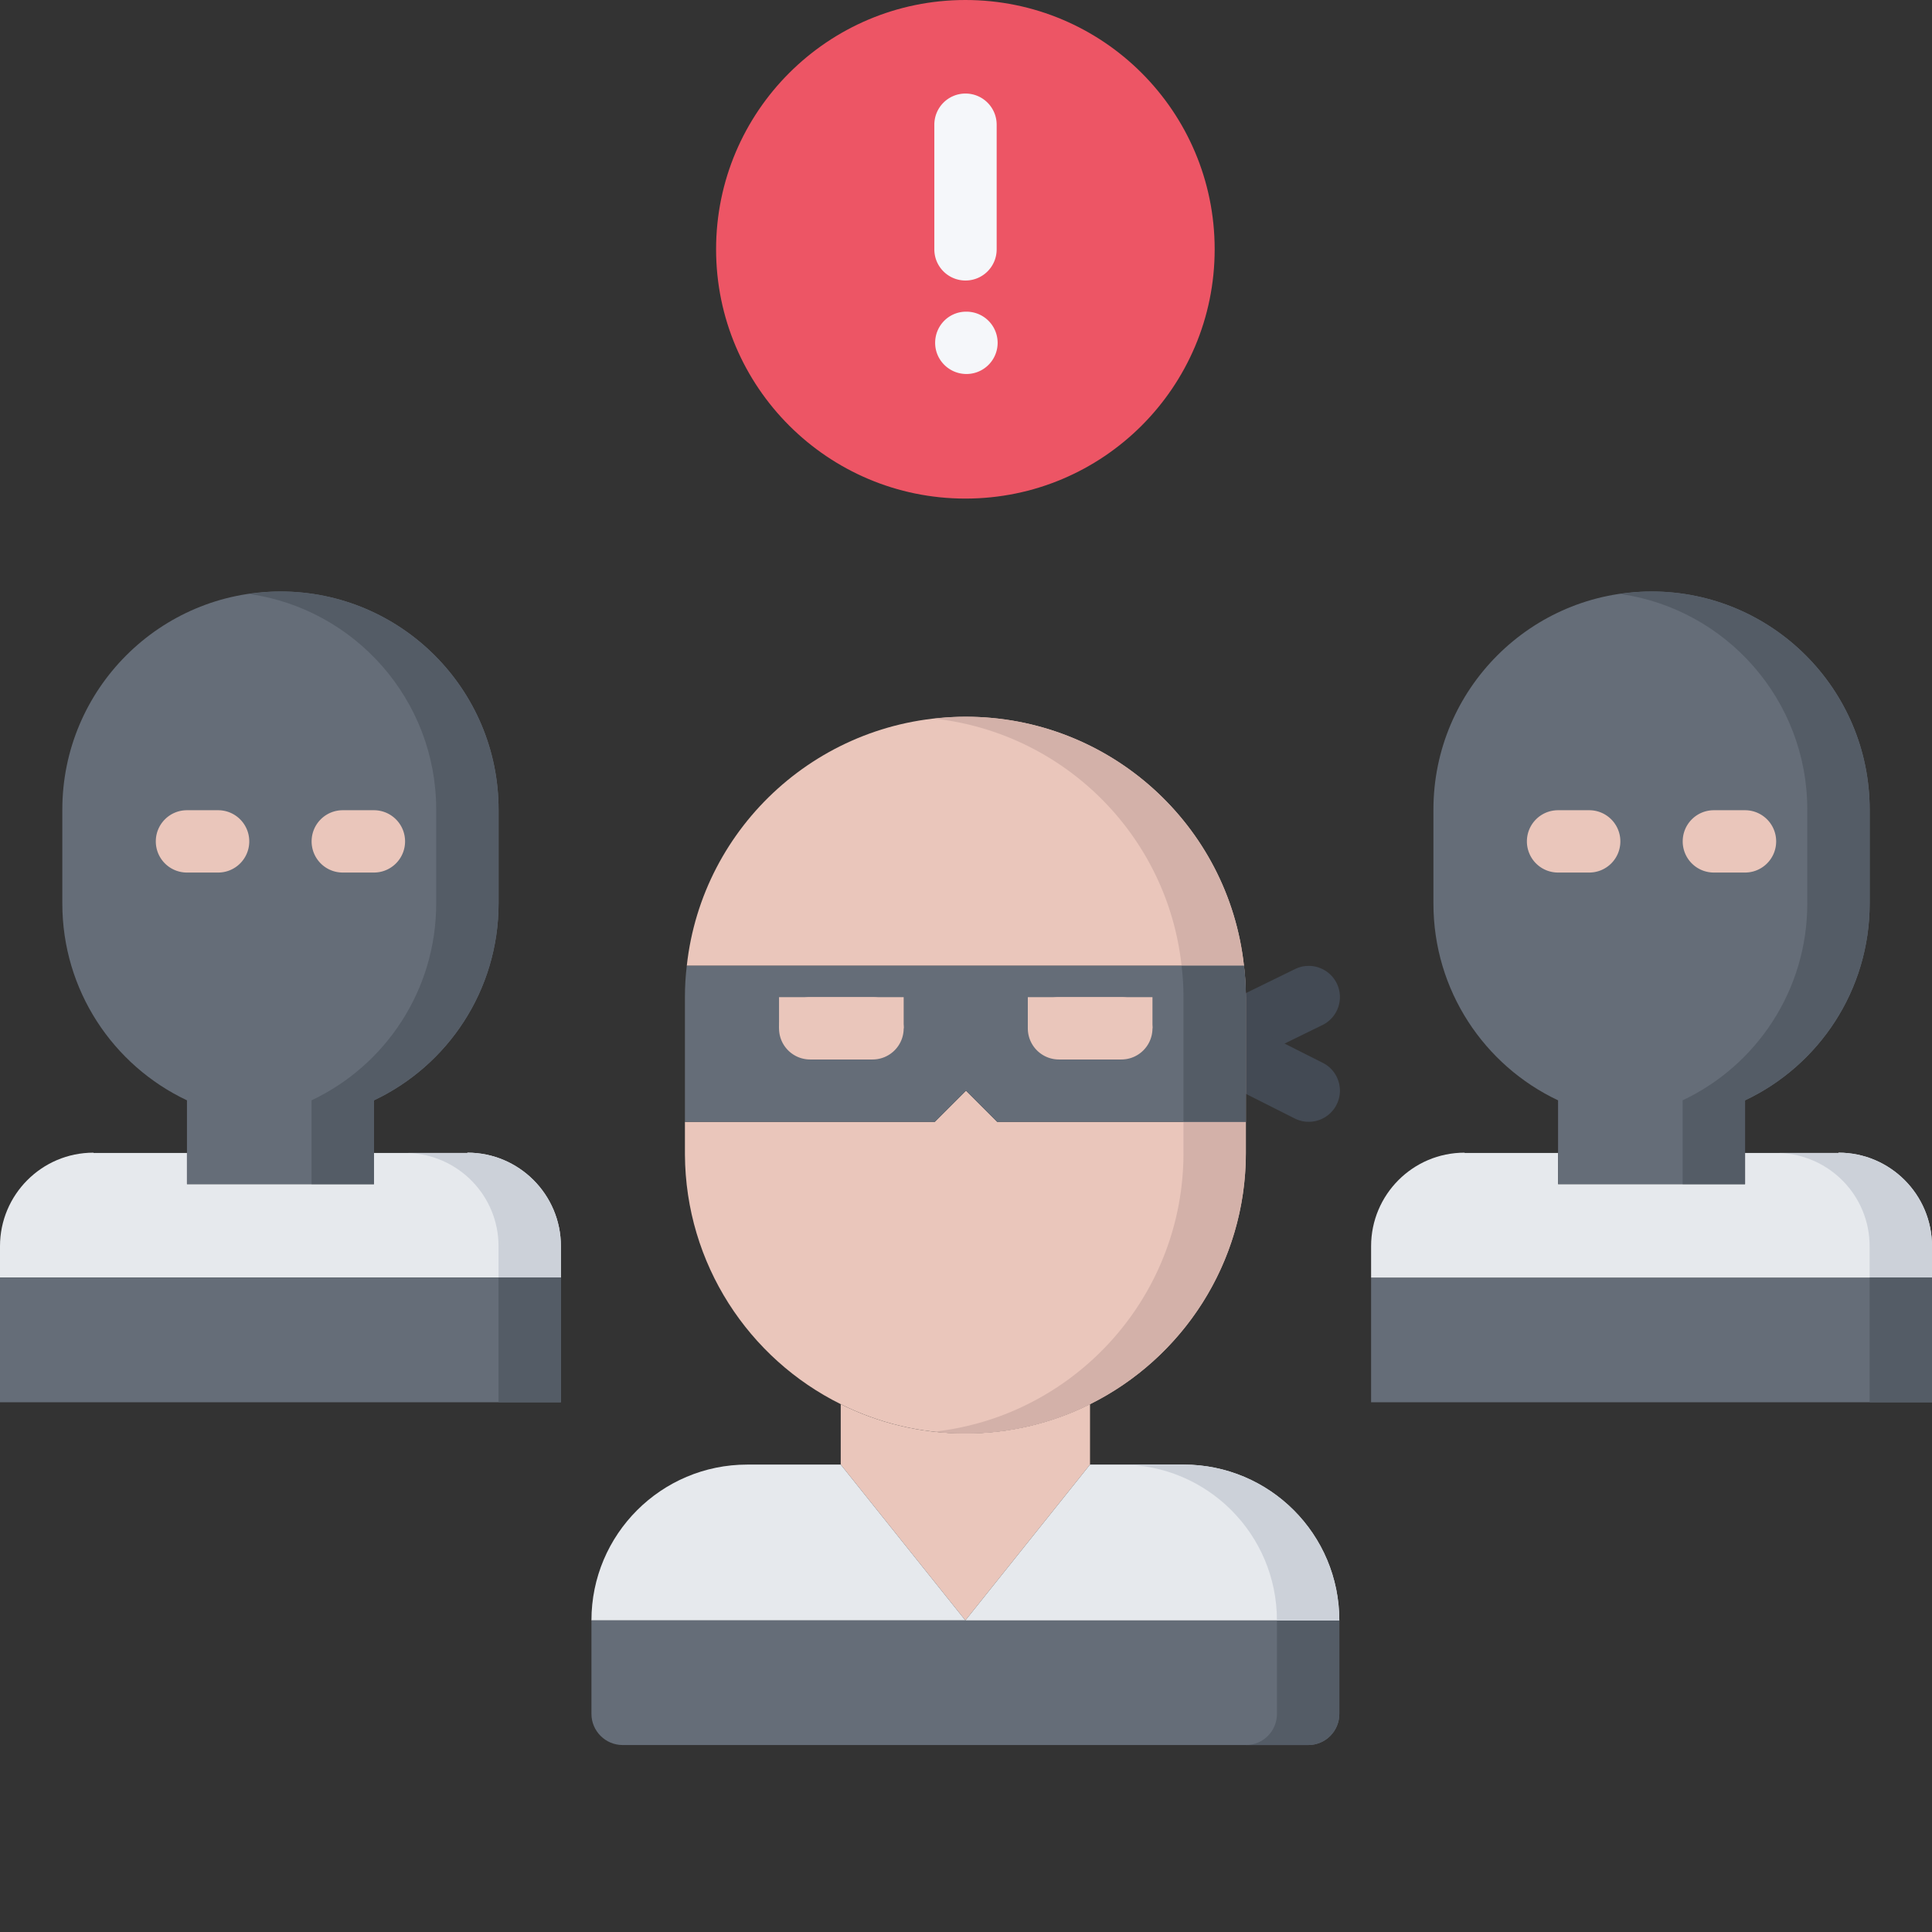 <svg viewBox="0 0 496 496" xmlns="http://www.w3.org/2000/svg"><rect x="0" y="0" width="496" height="496" fill="#333333" stroke="none"/><g><path d="M319.879 271.863a7.994 7.994 0 0 1-7.192-4.488c-1.933-3.969-.296-8.758 3.672-10.703l16.121-7.887c3.97-1.945 8.758-.289 10.704 3.672a8.007 8.007 0 0 1-3.672 10.703l-16.121 7.887a7.849 7.849 0 0 1-3.512.816zm0 0" fill="#434a54"></path><path d="M335.984 288a7.965 7.965 0 0 1-3.593-.855l-16.118-8.13c-3.945-1.984-5.53-6.8-3.539-10.742a7.978 7.978 0 0 1 10.746-3.539l16.122 8.13c3.941 1.984 5.527 6.8 3.535 10.745a8.014 8.014 0 0 1-7.153 4.391zm0 0" fill="#434a54"></path><path d="M144 328H0v-8.078c0-13.203 10.719-24 24-24V296h24v8h48v-8h24v-.078c13.281 0 24 10.797 24 24zm0 0" fill="#e6e9ed"></path><path d="M0 328h144v32H0zm0 0" fill="#656d78"></path><path d="M215.84 376v-15.512c9.594 4.809 20.48 7.52 32 7.52 11.441 0 22.398-2.719 32-7.52V376l-32 40zm0 0" fill="#eac6bb"></path><path d="m215.84 376 32 40h-96c0-22.078 17.914-40 40-40zm0 0" fill="#e6e9ed"></path><path d="M343.84 416v24c0 4.398-3.52 8-8 8h-176c-4.406 0-8-3.602-8-8v-24zm0 0" fill="#656d78"></path><path d="M327.832 416v24c0 4.398-3.52 8-8 8h16.016c4.48 0 8-3.602 8-8v-24zm0 0" fill="#545c66"></path><path d="M343.84 416h-96l32-40h24c22.16 0 40 17.922 40 40zm0 0" fill="#e6e9ed"></path><path d="M303.84 376h-16.016c22.16 0 40 17.922 40 40h16.016c0-22.078-17.84-40-40-40zm0 0" fill="#ccd1d9"></path><path d="M352 328h144v32H352zm0 0" fill="#656d78"></path><path d="M496 319.922V328H352v-8.078c0-13.203 10.719-24 24-24V296h24v8h48v-8h24v-.078c13.281 0 24 10.797 24 24zm0 0" fill="#e6e9ed"></path><path d="M472 295.922V296h-15.238c12.91.426 23.222 10.984 23.222 23.922V328v-.031H496V328v-8.078c0-13.203-10.719-24-24-24zm0 0" fill="#ccd1d9"></path><path d="M448 296v8h-48v-21.512c-18.96-8.953-32-28.23-32-50.55v-24.083c0-30.878 25.04-56 56-56s56 25.122 56 56v24.083c0 22.32-13.04 41.597-32 50.55zm0 0" fill="#656d78"></path><path d="M424 151.848c-2.727 0-5.383.257-8.008.64 27.153 3.887 47.992 27.192 47.992 55.36v24.082c0 22.316-13.039 41.597-32 50.55V304H448v-21.512c18.96-8.953 32-28.23 32-50.55v-24.083c0-30.886-25.04-56.007-56-56.007zm0 0" fill="#545c66"></path><path d="M247.84 0c35.36 0 64 28.64 64 64s-28.64 64-64 64c-35.281 0-64-28.64-64-64s28.719-64 64-64zm0 0" fill="#ed5565"></path><path d="M319.36 247.93H176.32c3.918-36 34.48-63.922 71.602-63.922 37.039 0 67.52 27.922 71.437 63.922zM319.84 296.008c0 28.238-16.32 52.719-40 64.48-9.602 4.809-20.559 7.52-32 7.52-11.52 0-22.406-2.719-32-7.52-23.602-11.68-39.84-36-40-64.082v-8.398H240l8-8 8 8h63.84zm0 0" fill="#eac6bb"></path><path d="M319.36 247.93c-3.919-36-34.4-63.922-71.438-63.922-2.723 0-5.387.191-8.02.488 33.344 3.688 59.809 30.07 63.442 63.441.32 2.637.488 5.278.488 8v40.079c0 28.242-16.32 52.718-40 64.48-7.336 3.672-15.48 6.106-24.008 7.055 2.633.289 5.305.472 8.024.472 11.441 0 22.398-2.718 32-7.52 23.68-11.76 40-36.23 40-64.48v-40.078a67.633 67.633 0 0 0-.489-8.015zm0 0" fill="#d3b1a9"></path><path d="M48 282.488c-18.96-8.953-32-28.23-32-50.55v-24.083c0-30.878 25.04-56 56-56s56 25.122 56 56v24.082c0 22.32-13.04 41.598-32 50.551V304H48zM176.32 247.93h143.04c.32 2.636.488 5.277.488 8v32.078H256l-8-8-8 8h-64.16V255.93c0-2.723.16-5.364.48-8zm0 0" fill="#656d78"></path><path d="M319.36 247.93h-16.016c.32 2.636.488 5.277.488 8v32.078h16.016V255.93a67.572 67.572 0 0 0-.489-8zM479.984 327.969H496V360h-16.016zm0 0" fill="#545c66"></path><path d="M120 295.922V296h-15.238c12.91.426 23.222 10.984 23.222 23.922V328v-.031H144V328v-8.078c0-13.203-10.719-24-24-24zm0 0" fill="#ccd1d9"></path><path d="M72 151.848c-2.727 0-5.383.257-8.008.64 27.153 3.887 47.992 27.192 47.992 55.36v24.082c0 22.316-13.039 41.597-32 50.55V304H96v-21.512c18.96-8.953 32-28.23 32-50.55v-24.083c0-30.886-25.04-56.007-56-56.007zM127.984 327.969H144V360h-16.016zm0 0" fill="#545c66"></path><g fill="#eac6bb"><path d="M447.992 224.008H440a7.99 7.99 0 0 1-8-8c0-4.422 3.574-8 8-8h7.992c4.422 0 8 3.578 8 8 0 4.426-3.578 8-8 8zM407.992 224.008H400a7.99 7.99 0 0 1-8-8c0-4.422 3.574-8 8-8h7.992c4.422 0 8 3.578 8 8 0 4.426-3.578 8-8 8zM95.992 224.008H88a7.99 7.99 0 0 1-8-8c0-4.422 3.574-8 8-8h7.992c4.422 0 8 3.578 8 8 0 4.426-3.578 8-8 8zM55.992 224.008H48a7.99 7.99 0 0 1-8-8c0-4.422 3.574-8 8-8h7.992c4.422 0 8 3.578 8 8 0 4.426-3.578 8-8 8zM224 272h-16c-4.426 0-8-3.574-8-8s3.574-8 8-8h16c4.426 0 8 3.574 8 8s-3.574 8-8 8zM287.871 272h-16c-4.422 0-8-3.574-8-8s3.578-8 8-8h16c4.426 0 8 3.574 8 8s-3.574 8-8 8zm0 0" fill="#eac6bb"></path></g><path d="M247.871 72.016c-4.422 0-8-3.575-8-8v-32c0-4.422 3.578-8 8-8 4.426 0 8 3.578 8 8v32c0 4.425-3.574 8-8 8zM248.121 96.016c-4.426 0-8.043-3.575-8.043-8 0-4.422 3.54-8 7.953-8h.09a8 8 0 0 1 0 16zm0 0" fill="#f5f7fa"></path><path d="M200 256h32v8h-32zM263.871 256h32v8h-32zm0 0" fill="#eac6bb"></path></g></svg>